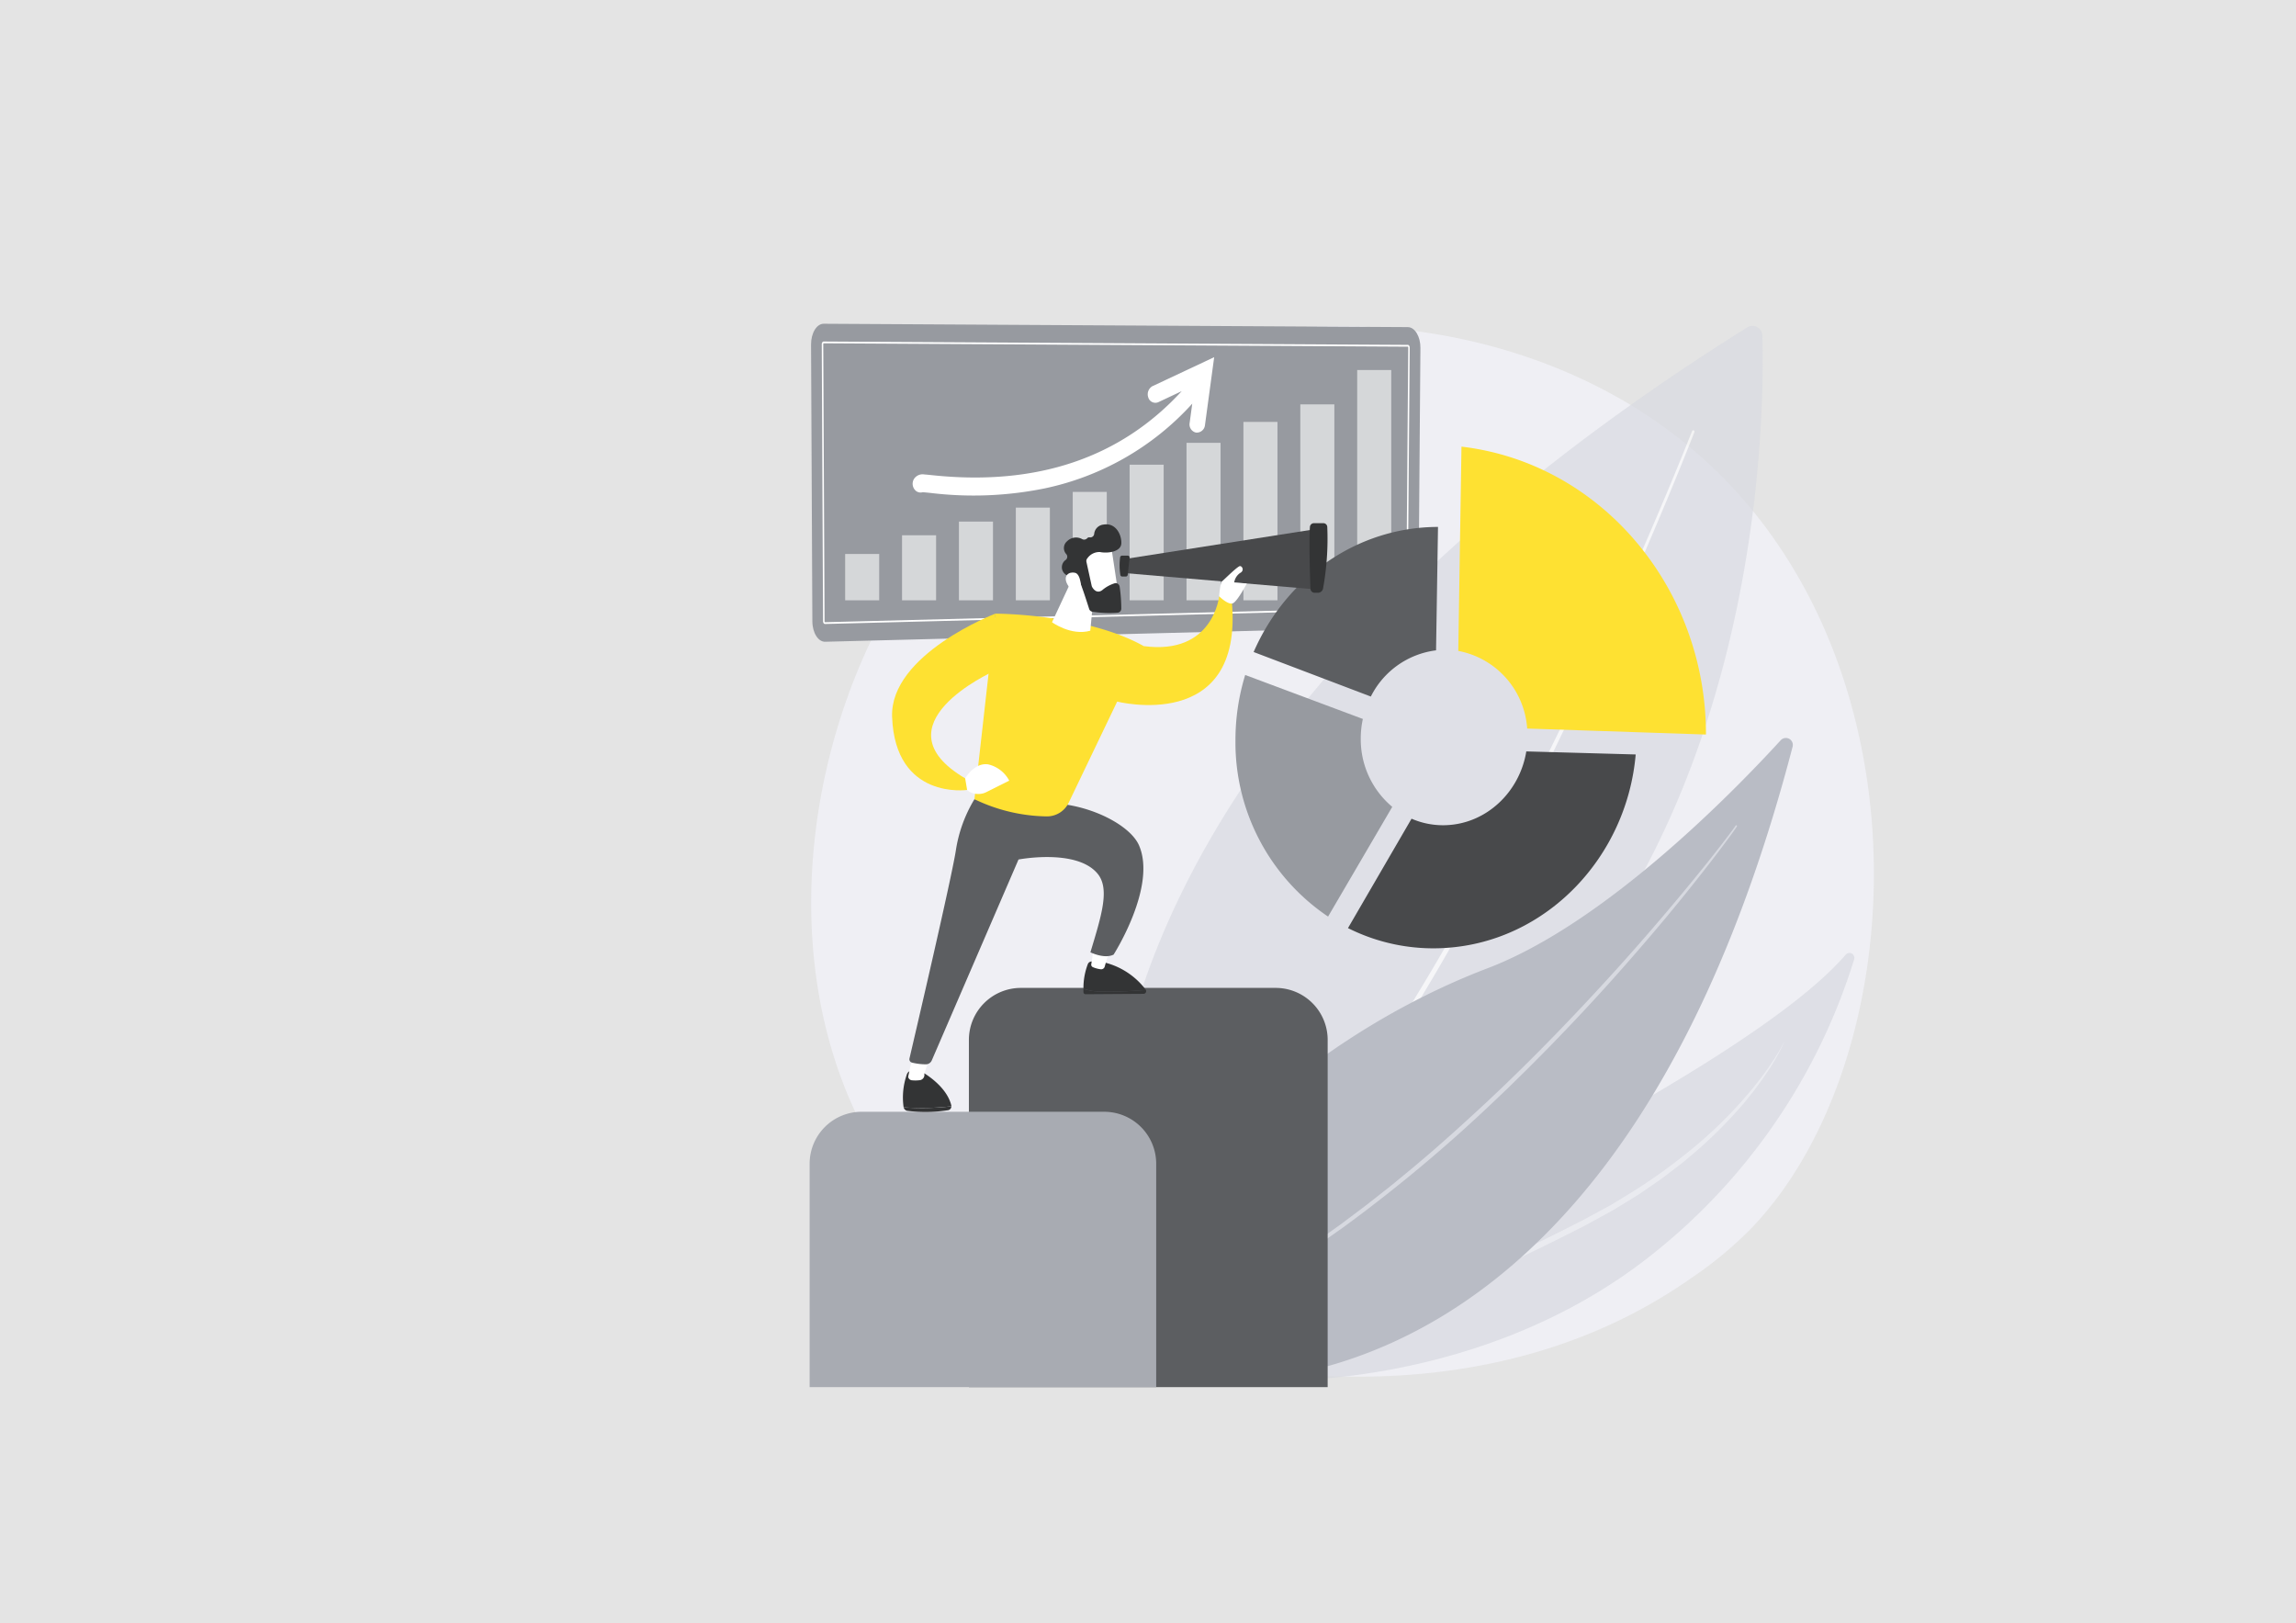 <svg xmlns="http://www.w3.org/2000/svg" width="451.826" height="319.416" viewBox="0 0 451.826 319.416">
  <rect x="0" y="0" width="451.826" height="319.416" fill="#808080" stroke="none"/>
  <g id="Grupo_1015201" data-name="Grupo 1015201" transform="translate(-810.674 -3910)">
    <rect id="BG" width="451.826" height="319.416" transform="translate(810.674 3910)" fill="#e8e8e8" opacity="0.949"/>
    <g id="Group_27_1_" data-name="Group 27 (1)" transform="translate(970 3973.703)">
      <path id="Trazado_601710" data-name="Trazado 601710" d="M186.477,180.063a75.382,75.382,0,0,1-11.567,9.582c-37.736,26.639-82.387,18.874-91.877,16.977-14.013-2.8-41.1-8.212-60.684-30.871C-7.279,141.471-2.666,87.463,20.316,51.811c4.2-6.522,26.409-42.716,71.541-48.52,27.313-3.512,59.152,3.572,82.21,22.577,48.4,39.895,44.953,120.488,12.411,154.195Z" transform="translate(-1.286 -1.959)" fill="#efeff4"/>
      <g id="Grupo_1013532" data-name="Grupo 1013532" transform="translate(88.074 123.795)" opacity="0.71">
        <path id="Trazado_601711" data-name="Trazado 601711" d="M459.245,729.657s5.628-17.12,28.307-29.258c21.043-11.262,72.051-36.6,87.506-54.543a.969.969,0,0,1,1.668.9,118.851,118.851,0,0,1-40.055,58.329c-34.545,27.248-77.426,24.571-77.426,24.571Z" transform="translate(-459.245 -645.51)" fill="#d7d9e0"/>
        <path id="Trazado_601712" data-name="Trazado 601712" d="M586.77,737.641a41.4,41.4,0,0,1-3.745,6.452c-.176.257-.346.518-.526.773l-.555.752-1.11,1.5-1.172,1.457c-.394.483-.771.981-1.195,1.438a88.266,88.266,0,0,1-10.707,10.433c-.933.831-1.949,1.557-2.936,2.321-1,.748-1.964,1.542-3.008,2.227l-3.082,2.124c-.506.366-1.048.676-1.578,1.006l-1.595.98-1.6.98-.8.487-.82.451-3.281,1.8c-.549.295-1.09.61-1.645.89l-1.665.842-3.329,1.682c-4.459,2.2-8.935,4.376-13.462,6.436-2.256,1.047-4.527,2.058-6.793,3.08l-6.828,2.992c-4.553,1.991-9.105,3.974-13.585,6.1-1.128.516-2.226,1.087-3.335,1.638-.558.27-1.1.575-1.641.869s-1.092.583-1.627.9c-1.055.642-2.136,1.249-3.144,1.964-1.048.662-2,1.448-2.982,2.2l-.007,0a.147.147,0,0,1-.206-.025.149.149,0,0,1,.019-.2,44.055,44.055,0,0,1,6.055-4.392c.532-.326,1.077-.625,1.616-.94s1.076-.631,1.63-.917c1.1-.581,2.193-1.183,3.311-1.73,4.451-2.234,8.993-4.259,13.513-6.321l6.78-3.089c2.256-1.036,4.518-2.059,6.763-3.119q6.75-3.144,13.415-6.46l3.321-1.681,1.66-.84c.555-.279,1.091-.584,1.636-.876l3.263-1.766.816-.441.795-.479,1.586-.962a109.536,109.536,0,0,0,12.186-8.441,87.492,87.492,0,0,0,10.847-10.108c.432-.445.813-.932,1.225-1.4l1.214-1.406,1.154-1.455.577-.728c.187-.247.366-.5.549-.749.361-.5.737-1,1.086-1.508l1.032-1.546a36.333,36.333,0,0,0,1.867-3.216.018.018,0,0,1,.024-.009.018.018,0,0,1,.009.024Z" transform="translate(-483.122 -719.951)" fill="#fff" opacity="0.45"/>
      </g>
      <g id="Grupo_1013533" data-name="Grupo 1013533" transform="translate(58.935 0.424)" opacity="0.65">
        <path id="Trazado_601713" data-name="Trazado 601713" d="M435.857,4.116c.652,23.065-1.037,157.443-127.42,178.508,0,0-21.662-88.752,124.437-180.113A1.953,1.953,0,0,1,435.857,4.116Z" transform="translate(-307.304 -2.212)" fill="#d7d9e0"/>
        <path id="Trazado_601714" data-name="Trazado 601714" d="M545.173,109.589c-2.689,6.866-5.519,13.671-8.407,20.452s-5.861,13.526-8.909,20.236-6.174,13.386-9.38,20.023-6.519,13.224-9.914,19.768c-6.811,13.075-14.007,25.963-21.9,38.435q-5.886,9.371-12.458,18.3a185.908,185.908,0,0,1-14.1,17.1.587.587,0,0,1-.854-.806h0l0,0a185,185,0,0,0,14.076-16.935q6.577-8.849,12.484-18.188c7.915-12.409,15.15-25.249,22-38.283q5.121-9.786,9.979-19.71T527.251,150q4.606-10.041,8.98-20.189c2.912-6.765,5.767-13.558,8.478-20.4v0a.249.249,0,0,1,.463.183Z" transform="translate(-429.986 -88.72)" fill="#fff" opacity="0.86"/>
      </g>
      <path id="Trazado_601715" data-name="Trazado 601715" d="M453.108,426.668a1.372,1.372,0,0,0-2.335-1.276c-9.308,10.169-34.552,36.07-57.716,44.881-37.717,14.345-75.695,49.391-71.447,79.624C321.61,549.9,413.853,577,453.108,426.668Z" transform="translate(-259.668 -343.448)" fill="#b9bcc5"/>
      <path id="Trazado_601716" data-name="Trazado 601716" d="M495.722,514.773c-.218.352-.439.647-.659.964l-.671.926L493.03,518.5q-1.372,1.828-2.771,3.635-2.8,3.612-5.685,7.159c-3.845,4.729-7.813,9.357-11.852,13.923s-8.189,9.033-12.432,13.411l-1.588,1.644-1.61,1.624c-1.078,1.078-2.136,2.175-3.232,3.234l-3.265,3.2-3.315,3.152a297.135,297.135,0,0,1-28.051,23.467c-.307.225-.612.456-.922.677l-.937.656L415.5,595.6l-1.874,1.311c-.63.43-1.271.843-1.907,1.265l-1.91,1.259c-.64.414-1.265.853-1.921,1.243l-3.9,2.4a161.7,161.7,0,0,1-16.21,8.468.147.147,0,0,1-.124-.267h0a173.265,173.265,0,0,0,16.017-8.72l3.859-2.431c.649-.4,1.268-.839,1.9-1.258l1.891-1.274c.629-.426,1.265-.844,1.888-1.278l1.856-1.326,1.856-1.326.927-.663c.307-.223.608-.456.912-.684l3.646-2.739c1.21-.92,2.394-1.874,3.592-2.81.6-.472,1.2-.935,1.789-1.414l1.762-1.449,1.762-1.448c.589-.48,1.174-.965,1.748-1.465,4.656-3.915,9.153-8.013,13.609-12.154,8.882-8.318,17.334-17.087,25.5-26.113q6.114-6.779,11.963-13.793,2.929-3.5,5.785-7.064,1.42-1.787,2.823-3.588l1.386-1.812.683-.914c.22-.305.456-.62.647-.91l.017-.028a.146.146,0,0,1,.246.157Z" transform="translate(-313.243 -415.869)" fill="#d7d9e0"/>
      <path id="Trazado_601717" data-name="Trazado 601717" d="M234.028,759.975h-70.6V691.657a10.23,10.23,0,0,1,10.23-10.23H223.8a10.23,10.23,0,0,1,10.23,10.23Z" transform="translate(-132.087 -550.744)" fill="#5c5e61"/>
      <path id="Trazado_601718" data-name="Trazado 601718" d="M68.2,862.685H0V818.739a10.23,10.23,0,0,1,10.229-10.23H57.97A10.23,10.23,0,0,1,68.2,818.739Z" transform="translate(0 -653.454)" fill="#a8abb2"/>
      <path id="Trazado_601719" data-name="Trazado 601719" d="M118.915.662,3.967,0c-1.386-.015-2.511,1.82-2.5,4.078l.255,54.478c.01,2.271,1.165,4.083,2.558,4.015L118.572,59.64c1.33-.065,2.392-1.826,2.409-3.994l.4-50.883c.017-2.246-1.09-4.085-2.466-4.1Z" transform="translate(-1.185 0)" fill="#979aa0"/>
      <path id="Trazado_601720" data-name="Trazado 601720" d="M13.082,73.808c-.213,0-.377-.241-.38-.549l-.254-54.477a.707.707,0,0,1,.095-.374.33.33,0,0,1,.284-.183l114.949.662a.329.329,0,0,1,.281.185.707.707,0,0,1,.094.373l-.4,50.883c0,.3-.159.536-.365.545h0Zm-.255-55.229c-.007,0-.022,0-.045.038a.307.307,0,0,0-.039.163L13,73.257c0,.121.054.2.081.2l114.3-2.933c.03,0,.078-.081.079-.2l.4-50.883a.322.322,0,0,0-.038-.163c-.023-.039-.038-.039-.044-.039Z" transform="translate(-10.061 -14.73)" fill="#fff"/>
      <g id="Grupo_1013534" data-name="Grupo 1013534" transform="translate(6.988 9.104)" opacity="0.6">
        <path id="Trazado_601721" data-name="Trazado 601721" d="M43.14,236.211h-6.7v9.118h6.7Z" transform="translate(-36.438 -200.015)" fill="#fff"/>
        <path id="Trazado_601722" data-name="Trazado 601722" d="M101.523,217h-6.7v12.8h6.7Z" transform="translate(-83.625 -184.485)" fill="#fff"/>
        <path id="Trazado_601723" data-name="Trazado 601723" d="M159.9,202.98h-6.7v15.491h6.7Z" transform="translate(-130.807 -173.157)" fill="#fff"/>
        <path id="Trazado_601724" data-name="Trazado 601724" d="M218.284,188.666h-6.7V206.9h6.7Z" transform="translate(-177.994 -161.588)" fill="#fff"/>
        <path id="Trazado_601725" data-name="Trazado 601725" d="M276.667,172.527h-6.7v21.331h6.7Z" transform="translate(-225.18 -148.544)" fill="#fff"/>
        <path id="Trazado_601726" data-name="Trazado 601726" d="M335.044,144.621h-6.7V171.3h6.7Z" transform="translate(-272.362 -125.99)" fill="#fff"/>
        <path id="Trazado_601727" data-name="Trazado 601727" d="M393.428,122.2h-6.7v30.983h6.7Z" transform="translate(-319.549 -107.873)" fill="#fff"/>
        <path id="Trazado_601728" data-name="Trazado 601728" d="M451.811,100.718h-6.7v35.1h6.7Z" transform="translate(-366.735 -90.507)" fill="#fff"/>
        <path id="Trazado_601729" data-name="Trazado 601729" d="M510.189,82.714h-6.7V121.27h6.7Z" transform="translate(-413.917 -75.956)" fill="#fff"/>
        <path id="Trazado_601730" data-name="Trazado 601730" d="M568.572,47.474h-6.7V92.789h6.7Z" transform="translate(-461.104 -47.474)" fill="#fff"/>
      </g>
      <path id="Trazado_601731" data-name="Trazado 601731" d="M152.935,39.968a1.84,1.84,0,0,0-.87,2.258,1.452,1.452,0,0,0,2,.908l4.578-2.157c-12.019,13.094-28.423,18.7-49.033,16.544-.662-.07-1.186-.123-1.574-.147a2.031,2.031,0,0,0-2.052.838,1.832,1.832,0,0,0,.4,2.427,1.49,1.49,0,0,0,.582.257,1.474,1.474,0,0,0,.692-.03c.3.012.936.078,1.554.141a70.267,70.267,0,0,0,22.457-.894,54.223,54.223,0,0,0,29.047-16.675l-.513,3.788a1.644,1.644,0,0,0,1.18,1.888c.032.007.065.012.1.017a1.628,1.628,0,0,0,1.738-1.494l1.81-13.344-12.084,5.677Z" transform="translate(-85.42 -27.716)" fill="#fff"/>
      <path id="Trazado_601732" data-name="Trazado 601732" d="M478.672,241.834a16.674,16.674,0,0,1,12.834-9.092l.384-24.283c-15.871.017-29.892,9.925-36.282,24.613Z" transform="translate(-368.233 -168.481)" fill="#5c5e61"/>
      <path id="Trazado_601733" data-name="Trazado 601733" d="M587.5,438.809c-1.3,7.972-7.831,14.238-15.839,14.51a15.552,15.552,0,0,1-6.742-1.277L552.41,473.568a37.424,37.424,0,0,0,19.255,3.9c19.955-1.28,35.624-17.973,37.363-38.065l-21.526-.6Z" transform="translate(-446.469 -354.654)" fill="#48494b"/>
      <path id="Trazado_601734" data-name="Trazado 601734" d="M455.15,407.883l12.632-21.591a17.315,17.315,0,0,1-6.2-13.435,18.188,18.188,0,0,1,.413-3.861l-23.154-8.655a43.568,43.568,0,0,0-1.916,12.823,41.285,41.285,0,0,0,18.232,34.721Z" transform="translate(-353.127 -291.234)" fill="#979aa0"/>
      <path id="Trazado_601735" data-name="Trazado 601735" d="M665.582,166.275a16.692,16.692,0,0,1,13.559,15.273l35.183,1.179v-.049c0-28.71-20.554-53.344-48.11-56.6l-.631,40.2Z" transform="translate(-537.937 -101.9)" fill="#fee132"/>
      <path id="Trazado_601736" data-name="Trazado 601736" d="M105.208,772.82a.882.882,0,0,0-.022-.216c-1.075-4.263-6.412-6.918-6.412-6.918l-1.366.107a1.108,1.108,0,0,0-.975.8,13.706,13.706,0,0,0-.622,6.428l.006.006A50.3,50.3,0,0,0,105.208,772.82Z" transform="translate(-77.316 -618.843)" fill="#333435"/>
      <path id="Trazado_601737" data-name="Trazado 601737" d="M96.461,803.1a.918.918,0,0,0,.671.678,29.048,29.048,0,0,0,8.082-.114.769.769,0,0,0,.638-.767A50.087,50.087,0,0,1,96.461,803.1Z" transform="translate(-77.962 -648.915)" fill="#333435"/>
      <path id="Trazado_601738" data-name="Trazado 601738" d="M102.192,746.048l-1.1,5.095a.835.835,0,0,0,.712.686,7.07,7.07,0,0,0,1.64-.026,1.047,1.047,0,0,0,.829-1.23l1.421-4.523h-3.5Z" transform="translate(-81.705 -602.971)" fill="#fff"/>
      <path id="Trazado_601739" data-name="Trazado 601739" d="M284.662,682.909a11.268,11.268,0,0,1-3.727-.533c0,.208,0,.42.007.638a.412.412,0,0,0,.393.42l11.469-.074a.523.523,0,0,0,.421-.763C291.721,682.721,287.89,683,284.662,682.909Z" transform="translate(-227.057 -551.51)" fill="#333435"/>
      <path id="Trazado_601740" data-name="Trazado 601740" d="M293.237,659.915l.006-.013a14.569,14.569,0,0,0-8.742-5.529l-1.9-.061a.822.822,0,0,0-.787.513,13.176,13.176,0,0,0-.862,4.867,11.273,11.273,0,0,0,3.727.533c3.23.09,7.061-.188,8.564-.312Z" transform="translate(-227.067 -528.828)" fill="#333435"/>
      <path id="Trazado_601741" data-name="Trazado 601741" d="M289.6,636.137c-.023.183-.448,2.941-.613,4.011a.533.533,0,0,0,.3.584,5.621,5.621,0,0,0,1.625.429.724.724,0,0,0,.724-.551l1.174-4.187-3.212-.285Z" transform="translate(-233.562 -514.139)" fill="#fff"/>
      <path id="Trazado_601742" data-name="Trazado 601742" d="M115.162,487.815a27.291,27.291,0,0,0-3.652,10.041c-.84,5.46-8,36.109-9.134,40.976a.679.679,0,0,0,.518.817,11.613,11.613,0,0,0,2.751.33,1.28,1.28,0,0,0,1.121-.773l17.068-39.526s11.351-2.187,15.519,2.738c2.5,2.956.855,8.159-1.37,15.519,0,0,2.738,1.37,4.564.456,0,0,8.51-13.3,5.02-21.451-1.614-3.774-8.586-7.493-15.518-8.216l-16.887-.913Z" transform="translate(-82.728 -394.261)" fill="#5c5e61"/>
      <path id="Trazado_601743" data-name="Trazado 601743" d="M169.123,333.94l4.108-36.514s17.8,0,29.211,6.39l-14.771,30.807a4.745,4.745,0,0,1-4.293,2.7A33.775,33.775,0,0,1,169.123,333.94Z" transform="translate(-136.689 -240.386)" fill="#fee132"/>
      <path id="Trazado_601744" data-name="Trazado 601744" d="M335.07,279.577s-1.141,11.639-14.834,9.813c0,0-5.256,5.8-5.367,10.886,0,0,24.992,6.458,22.71-19.558l-2.511-1.141Z" transform="translate(-254.484 -225.96)" fill="#fee132"/>
      <path id="Trazado_601745" data-name="Trazado 601745" d="M158.926,454.678s1.826-3.194,4.564-2.738a6.3,6.3,0,0,1,4.108,3.194l-4.564,2.282C161.208,458.329,158.013,457.417,158.926,454.678Z" transform="translate(-128.317 -365.231)" fill="#fff"/>
      <path id="Trazado_601746" data-name="Trazado 601746" d="M104.456,308.837s-23.277,10.5-5.477,21l.385,2.276S85.21,334.163,84.6,317.736c-.456-12.323,20.31-20.31,20.31-20.31Z" transform="translate(-68.371 -240.386)" fill="#fee132"/>
      <path id="Trazado_601747" data-name="Trazado 601747" d="M252.059,263.189l-3.353,7.172s3.734,2.736,7.532,1.667l.98-10.183-5.158,1.343Z" transform="translate(-201.009 -211.629)" fill="#fff"/>
      <path id="Trazado_601748" data-name="Trazado 601748" d="M281.055,225.284c.069.129,1.481,9.713,1.481,9.713l-5.489.689L274.36,226.8s5.541-3.682,6.7-1.517Z" transform="translate(-221.743 -181.528)" fill="#fff"/>
      <path id="Trazado_601749" data-name="Trazado 601749" d="M263.816,212.508a.8.8,0,0,0-.166.68l1.034,4.719a.778.778,0,0,0,.075.2c.192.356.9,1.437,1.986.654a7,7,0,0,1,2.538-1.385.8.8,0,0,1,.9.677,29.624,29.624,0,0,1,.325,4.366.791.791,0,0,1-.745.773,22.08,22.08,0,0,1-4.967-.2.8.8,0,0,1-.611-.543c-.389-1.231-1.492-4.677-1.953-5.6-.429-.86-1.7-1.018-2.288-1.045a.8.8,0,0,1-.575-.281,1.752,1.752,0,0,1,.225-2.736.8.8,0,0,0,.112-1.1,1.758,1.758,0,0,1,.158-2.579,2.48,2.48,0,0,1,2.964-.389.825.825,0,0,0,.974-.18.526.526,0,0,1,.492-.175.771.771,0,0,0,.88-.66A2.036,2.036,0,0,1,267,205.852c2.415-.434,3.584,1.992,3.519,3.686s-2.71,2.016-4.2,1.715a2.874,2.874,0,0,0-2.5,1.255Z" transform="translate(-209.178 -166.333)" fill="#333435"/>
      <path id="Trazado_601750" data-name="Trazado 601750" d="M265.843,258.531s-.014-2.956-1.206-3.249-2.494.554-1.494,2.337c1.244,2.217,2.7.911,2.7.911Z" transform="translate(-212.39 -206.278)" fill="#fff"/>
      <path id="Trazado_601751" data-name="Trazado 601751" d="M322.626,216.492l37.884-5.934-.456,11.868-37.427-3.2Z" transform="translate(-260.753 -170.177)" fill="#48494b"/>
      <path id="Trazado_601752" data-name="Trazado 601752" d="M513.015,205.338c-.2,2.349,0,9.745.106,12.182a.823.823,0,0,0,.824.787h.641a1.026,1.026,0,0,0,1.012-.86,54.748,54.748,0,0,0,.825-12.122.768.768,0,0,0-.771-.711h-1.848a.793.793,0,0,0-.792.724Z" transform="translate(-414.56 -165.373)" fill="#333435"/>
      <path id="Trazado_601753" data-name="Trazado 601753" d="M319.608,237.928h-1.119a.379.379,0,0,0-.369.3,11.79,11.79,0,0,0,.033,3.483.376.376,0,0,0,.372.326h.71a.375.375,0,0,0,.373-.334l.373-3.358a.375.375,0,0,0-.373-.416Z" transform="translate(-257.012 -192.298)" fill="#333435"/>
      <path id="Trazado_601754" data-name="Trazado 601754" d="M420.2,254.569s.207-2.643.56-2.919,3.092-3.015,3.548-3.015.912.912,0,1.37a2.788,2.788,0,0,0-1.14,1.851l2.476.211s-1.794,3.415-2.706,3.871S420.2,254.569,420.2,254.569Z" transform="translate(-339.616 -200.952)" fill="#fff"/>
    </g>
  </g>
</svg>
